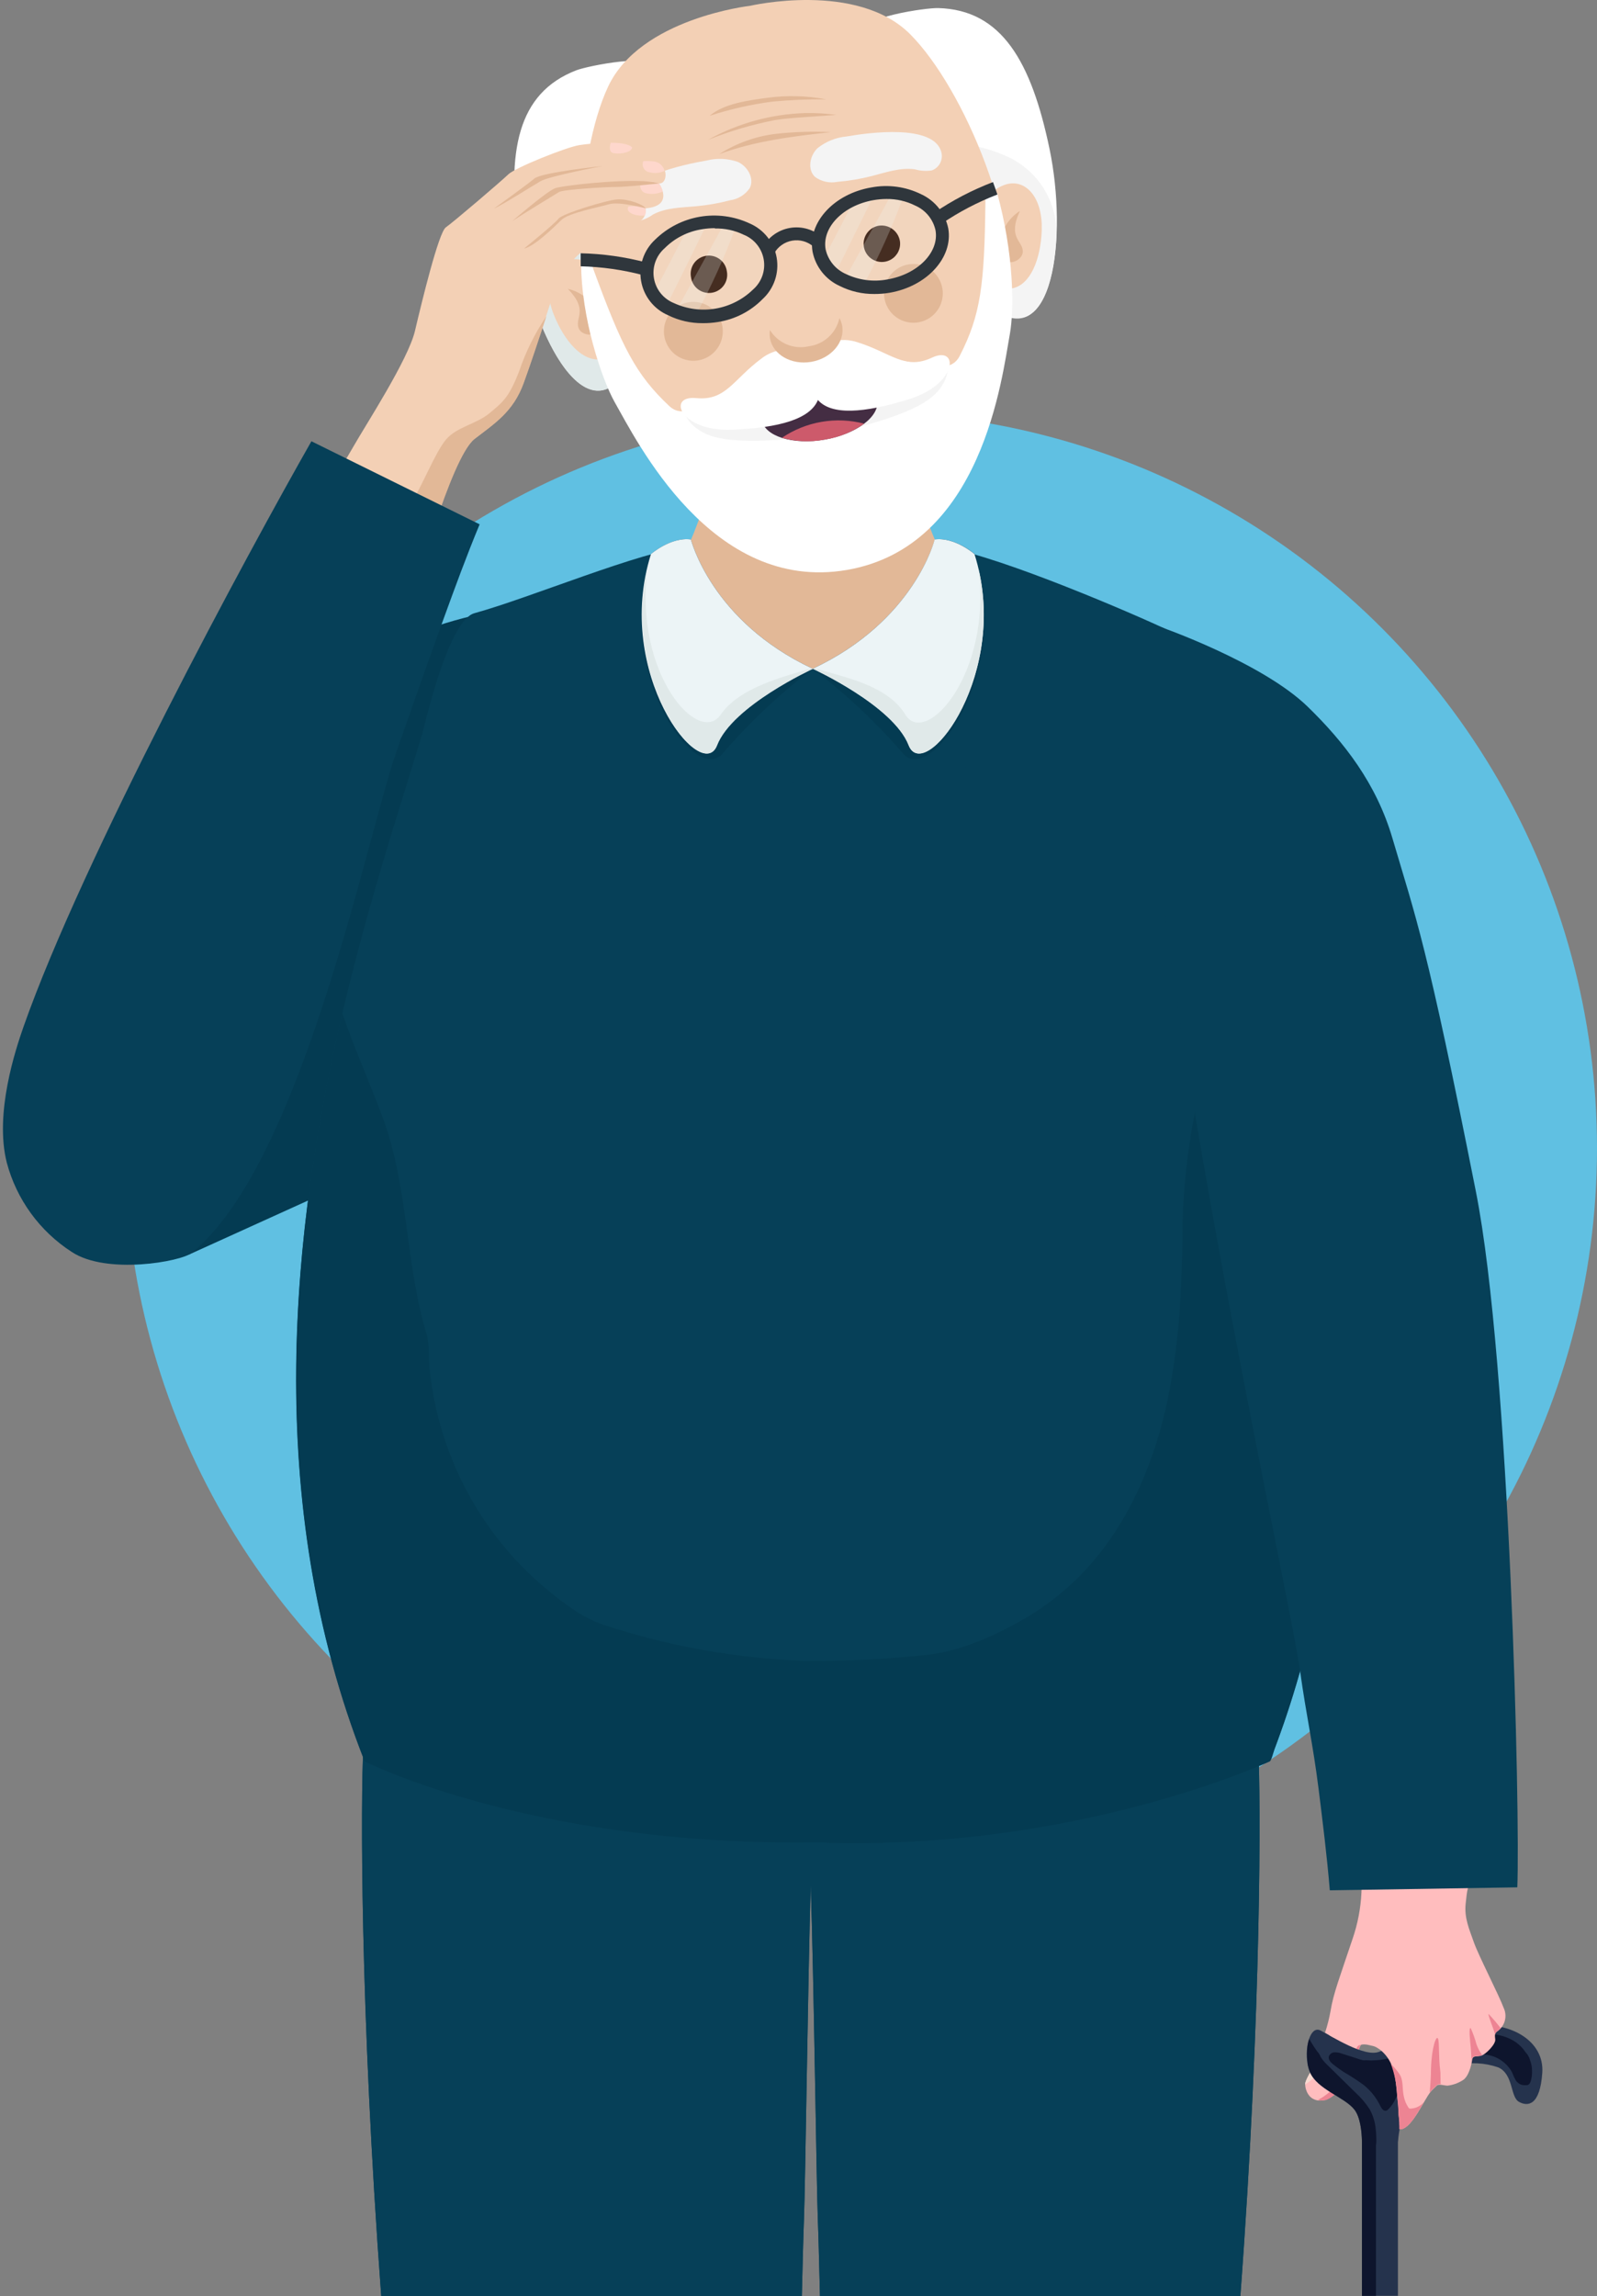 <svg width="217" height="312" viewBox="0 0 217 312" fill="none" xmlns="http://www.w3.org/2000/svg">
<rect x="0" y="0" width="217" height="312" fill="#808080" stroke="none"/>
<circle cx="117" cy="156" r="100" fill="#60C0E2"/>
<path d="M34.817 137.06L27.441 141.375L33.582 141.837L34.928 141.016C34.792 139.702 34.755 138.38 34.817 137.06Z" fill="url(#paint0_linear_111_4)"/>
<path d="M187.24 264.189H185.064C183.45 269.427 182.574 270.543 182.131 272.212C181.615 274.167 180.758 275.799 180.564 276.988C180.37 278.178 177.346 282.198 177.346 283.157C177.348 283.651 177.492 284.134 177.761 284.549C177.918 284.803 178.137 285.013 178.397 285.158C178.71 285.331 179.063 285.417 179.42 285.407C179.653 285.402 179.885 285.374 180.112 285.324C180.174 285.309 180.233 285.284 180.287 285.25L180.435 285.176L180.582 285.103C180.778 285 180.963 284.88 181.136 284.743C181.317 284.614 181.487 284.469 181.643 284.31L181.818 284.107C181.887 284.029 181.94 283.938 181.975 283.839L182.113 283.563C182.205 283.369 182.307 283.175 182.408 282.982L182.712 282.401L182.989 281.866L183.127 281.617C183.753 280.482 184.307 279.308 184.787 278.104C184.855 277.926 184.962 277.765 185.101 277.634C185.101 277.541 185.193 277.449 185.248 277.357C185.41 277.091 185.558 276.818 185.691 276.536C185.827 276.217 185.938 275.887 186.023 275.55C186.115 275.199 186.299 274.877 186.355 274.526C186.355 274.342 186.917 273.954 186.917 273.954C187.021 273.906 187.129 273.869 187.24 273.844V264.189Z" fill="#FFBDBE"/>
<path d="M177.346 283.157V283.231C180.665 281.009 180.831 278.325 180.592 276.841V276.988C180.37 278.169 177.346 282.198 177.346 283.157Z" fill="#F7DAD1"/>
<path d="M185.986 272.793C185.931 275.559 185.248 275.891 184.013 279.091C182.408 283.24 180.26 284.706 179.07 285.324C179.181 285.324 179.273 285.398 179.384 285.398H179.458C179.669 285.397 179.879 285.372 180.085 285.324H180.168C180.211 285.318 180.252 285.302 180.287 285.278L180.435 285.204L180.583 285.131C180.778 285.028 180.963 284.908 181.136 284.771C181.316 284.644 181.483 284.499 181.634 284.338L181.818 284.135C181.887 284.057 181.941 283.966 181.975 283.867L182.113 283.591C182.134 283.54 182.159 283.49 182.187 283.443C182.491 282.816 182.851 282.115 183.109 281.599C183.735 280.463 184.289 279.29 184.769 278.086C184.837 277.908 184.944 277.747 185.082 277.616C185.082 277.523 185.175 277.431 185.23 277.339C185.392 277.073 185.54 276.799 185.672 276.518C185.809 276.199 185.92 275.869 186.004 275.532C186.097 275.181 186.281 274.858 186.336 274.508C186.336 274.379 186.604 274.176 186.761 274.047L186.871 273.964C186.975 273.916 187.083 273.879 187.194 273.853V269.483C187.102 269.621 186.982 269.75 186.899 269.888C186.34 270.757 186.024 271.76 185.986 272.793Z" fill="#ED8493"/>
<path d="M134.459 41.651C134.459 41.651 115.823 14.587 116.598 4.619C116.773 2.314 125.819 1.051 127.479 1.097C136.128 1.328 140.139 8.391 142.61 20.23C145.082 32.07 143.182 48.539 134.459 41.651Z" fill="white"/>
<g style="mix-blend-mode:multiply">
<path d="M130.715 19.603C132.984 19.825 135.195 20.449 137.244 21.448C139.251 22.451 140.918 24.023 142.036 25.968C143.155 27.913 143.675 30.145 143.533 32.384C143.072 40.323 140.296 46.215 134.45 41.605C129.817 34.785 125.581 27.703 121.762 20.396C124.7 19.747 127.709 19.48 130.715 19.603Z" fill="#F4F4F4"/>
</g>
<path d="M85.311 50.088C85.311 50.088 93.822 18.359 89.765 9.221C88.843 7.109 79.843 8.962 78.331 9.543C70.253 12.651 68.833 20.608 70.466 32.596C72.098 44.583 79.401 59.521 85.311 50.088Z" fill="white"/>
<g style="mix-blend-mode:multiply">
<path d="M81.494 28.188C79.431 29.143 77.557 30.461 75.961 32.08C74.402 33.692 73.354 35.73 72.95 37.937C72.547 40.144 72.805 42.421 73.693 44.482C76.773 51.858 81.356 56.414 85.32 50.106C87.396 42.129 89.007 34.038 90.143 25.874C87.173 26.274 84.266 27.051 81.494 28.188Z" fill="#E0E9E9"/>
</g>
<path d="M133.131 83.45C123.495 72.808 121.356 50.42 121.356 50.42H99.567C99.567 50.42 97.427 72.808 87.791 83.45C82.757 88.982 92.642 105.801 110.457 105.884C128.281 105.801 138.156 89.01 133.131 83.45Z" fill="#E2B897"/>
<path d="M66.464 151.952V91.914C64.896 89 73.213 83.108 72.245 82.389C72.245 82.389 47.828 83.883 42.139 99.291C37.178 112.79 29.82 147.83 25.661 170.468L66.464 151.952Z" fill="#043B52"/>
<path d="M141.55 31.342C141.402 35.224 140.019 38.719 137.529 39.18C135.04 39.641 132.486 36.847 131.831 33.011C131.176 29.175 134.597 25.385 137.096 24.961C139.595 24.537 141.707 27.036 141.55 31.342Z" fill="#F3D0B5"/>
<path d="M138.581 28.668C137.761 29.189 137.08 29.902 136.598 30.746C136.116 31.589 135.847 32.538 135.814 33.509C135.814 36.754 138.959 35.685 138.977 34.182C138.996 32.679 136.866 32.393 138.581 28.668Z" fill="#E2B897"/>
<path d="M75.251 42.757C76.689 46.372 79.17 49.212 81.706 48.797C84.242 48.382 85.68 44.915 85.016 41.079C84.352 37.243 79.852 34.827 77.363 35.252C74.873 35.676 73.647 38.719 75.251 42.757Z" fill="#F3D0B5"/>
<path d="M77.16 39.244C78.107 39.462 78.987 39.908 79.722 40.542C80.458 41.177 81.028 41.982 81.383 42.886C82.48 45.939 79.142 45.985 78.617 44.574C78.091 43.163 80 42.176 77.16 39.244Z" fill="#E2B897"/>
<path d="M171.195 164.317C171.103 133.759 164.39 88.226 158.166 85.358C151.518 82.288 133.73 74.809 127.534 74.293C127.619 74.882 127.662 75.477 127.663 76.073C127.663 84.261 119.964 90.9 110.457 90.9C100.95 90.9 93.25 84.261 93.25 76.073C93.254 75.477 93.301 74.882 93.389 74.293C87.192 74.846 72.061 81.227 64.453 83.32C57.842 85.165 49.82 133.796 49.7 164.354L171.195 164.317Z" fill="#064058"/>
<path d="M123.707 4.684C116.487 -2.61 101.9 0.793 101.9 0.793C101.9 0.793 87.008 2.471 82.637 11.756C78.266 21.042 76.939 41.964 83.052 53.168C87.312 60.978 96.45 71.748 113.601 68.797C130.752 65.847 135.731 52.633 137.17 43.845C139.18 31.24 130.937 11.969 123.707 4.684Z" fill="#F3D0B5"/>
<path d="M122.287 32.799C122.349 33.281 122.268 33.771 122.053 34.207C121.839 34.644 121.501 35.007 121.082 35.253C120.662 35.499 120.18 35.617 119.694 35.591C119.209 35.565 118.742 35.397 118.351 35.107C117.96 34.818 117.663 34.42 117.496 33.963C117.33 33.507 117.301 33.011 117.414 32.538C117.527 32.065 117.776 31.636 118.131 31.303C118.486 30.971 118.931 30.75 119.41 30.669C119.739 30.619 120.074 30.635 120.397 30.715C120.72 30.795 121.024 30.938 121.291 31.136C121.558 31.334 121.784 31.583 121.955 31.868C122.126 32.153 122.239 32.47 122.287 32.799Z" fill="#2F1205"/>
<path d="M98.764 36.847C98.83 37.17 98.829 37.504 98.764 37.828C98.698 38.152 98.568 38.459 98.381 38.732C98.194 39.004 97.955 39.237 97.677 39.415C97.398 39.593 97.087 39.714 96.762 39.77C96.436 39.827 96.103 39.817 95.781 39.742C95.459 39.667 95.156 39.528 94.888 39.334C94.621 39.139 94.396 38.893 94.225 38.61C94.055 38.327 93.943 38.013 93.896 37.686C93.831 37.362 93.831 37.028 93.897 36.704C93.963 36.38 94.093 36.073 94.279 35.801C94.466 35.528 94.706 35.296 94.984 35.117C95.262 34.939 95.573 34.818 95.898 34.762C96.224 34.706 96.558 34.715 96.879 34.79C97.201 34.865 97.505 35.004 97.772 35.199C98.039 35.393 98.265 35.639 98.435 35.922C98.606 36.205 98.718 36.52 98.764 36.847Z" fill="#2F1205"/>
<path d="M115.04 18.543C113.586 18.673 112.202 19.231 111.066 20.148C110.024 21.162 109.683 23.034 110.734 24.029C111.171 24.351 111.672 24.577 112.202 24.693C112.733 24.809 113.282 24.812 113.813 24.703C115.369 24.574 116.912 24.315 118.424 23.928C120.37 23.43 122.334 22.729 124.316 23.006C125.064 23.224 125.851 23.274 126.621 23.154C127.091 22.98 127.482 22.643 127.723 22.204C127.963 21.765 128.037 21.254 127.931 20.765C127.027 16.717 117.751 18.064 115.04 18.543Z" fill="#F4F4F4"/>
<path d="M95.989 21.816C97.402 21.453 98.891 21.518 100.268 22.001C101.587 22.609 102.536 24.251 101.882 25.551C101.576 25.999 101.181 26.378 100.72 26.664C100.26 26.95 99.744 27.136 99.207 27.211C97.696 27.61 96.154 27.881 94.597 28.022C92.605 28.207 90.512 28.207 88.742 29.138C88.11 29.595 87.386 29.91 86.621 30.06C86.115 30.052 85.63 29.861 85.255 29.521C84.88 29.182 84.641 28.718 84.583 28.216C84.067 24.112 93.242 22.287 95.989 21.816Z" fill="#F4F4F4"/>
<path d="M133.897 26.805C133.897 26.999 133.897 27.165 133.897 27.358C133.777 38.746 133.251 42.803 130.402 48.364C128.89 51.314 124.787 48.917 119.946 48.733C113.454 48.676 107.005 49.785 100.904 52.006C96.395 53.804 93.334 57.437 90.927 55.16C86.381 50.872 84.528 47.22 80.609 36.533C80.544 36.349 80.498 36.192 80.434 36.008L78.968 35.786C78.968 43.117 81.734 51.462 83.523 54.643C86.455 59.761 96.644 80.619 115.086 77.437C133.528 74.256 136.156 51.204 137.216 45.404C137.853 41.844 137.733 34.394 135.492 26.215L133.897 26.805Z" fill="white"/>
<g style="mix-blend-mode:multiply">
<path d="M119.752 48.769C116.585 48.732 113.422 48.982 110.3 49.516C107.182 50.062 104.118 50.883 101.144 51.969C97.705 53.343 95.114 55.777 93.002 55.842C93.103 56.856 94.367 58.525 96.773 59.272C101.458 60.72 110.402 59.134 111.997 59.383C113.426 58.617 122.389 57.114 126.317 54.182C128.327 52.679 128.964 50.687 128.724 49.682C126.714 50.328 123.45 48.908 119.752 48.769Z" fill="#F4F4F4"/>
</g>
<path d="M110.65 51.637C106.316 52.384 103.107 54.8 103.495 57.041C103.882 59.281 107.709 60.48 112.043 59.733C116.376 58.986 119.585 56.57 119.198 54.33C118.811 52.089 114.984 50.89 110.65 51.637Z" fill="#442D43"/>
<path d="M106.252 59.484C108.136 60.02 110.12 60.105 112.043 59.733C113.982 59.438 115.825 58.696 117.428 57.566C115.536 57.071 113.56 56.986 111.633 57.317C109.705 57.647 107.871 58.386 106.252 59.484Z" fill="#CD5A6B"/>
<path d="M110.429 90.863C105.964 94.263 101.866 98.12 98.202 102.371C94.514 106.806 83.329 91.472 88.456 75.28C88.456 75.28 91.139 72.937 93.878 73.297C93.905 73.297 96.598 84.381 110.429 90.863Z" fill="#043B52"/>
<path d="M110.429 90.863C114.908 94.26 119.018 98.117 122.693 102.371C126.382 106.806 137.567 91.472 132.44 75.28C132.44 75.28 129.756 72.937 127.018 73.297C127.027 73.297 124.261 84.381 110.429 90.863Z" fill="#043B52"/>
<path d="M110.429 90.863C110.429 90.863 99.493 95.87 97.409 101.264C95.325 106.659 83.329 91.472 88.456 75.28C88.456 75.28 91.139 72.937 93.877 73.297C93.905 73.297 96.598 84.381 110.429 90.863Z" fill="#ECF4F6"/>
<g style="mix-blend-mode:multiply">
<path d="M97.916 97.115C94.947 101.393 86.16 91.582 87.958 77.354C84.398 92.744 95.436 106.447 97.437 101.283C99.521 95.888 110.457 90.882 110.457 90.882L110.254 90.78C106.381 92.007 100.498 93.371 97.916 97.115Z" fill="#E0E9E9"/>
</g>
<path d="M110.429 90.863C110.429 90.863 121.365 95.87 123.459 101.264C125.552 106.659 137.539 91.472 132.412 75.28C132.412 75.28 129.729 72.937 126.99 73.297C127.027 73.297 124.261 84.381 110.429 90.863Z" fill="#ECF4F6"/>
<g style="mix-blend-mode:multiply">
<path d="M123.025 97.115C125.791 101.55 134.782 91.582 132.975 77.354C136.534 92.744 125.506 106.447 123.505 101.283C121.421 95.888 110.475 90.882 110.475 90.882L110.688 90.78C114.551 92.007 120.572 93.03 123.025 97.115Z" fill="#E0E9E9"/>
</g>
<path d="M126.63 48.594C122.942 50.328 121.098 47.94 116.561 46.519C115.426 46.124 114.197 46.089 113.042 46.419C111.886 46.749 110.861 47.428 110.107 48.364C109.084 47.725 107.888 47.422 106.685 47.494C105.482 47.567 104.332 48.013 103.394 48.769C99.576 51.619 98.626 54.486 94.588 54.09C90.549 53.693 92.421 58.7 99.558 58.387C105.883 58.119 110.07 56.948 111.139 54.348C112.983 56.441 117.354 56.146 123.412 54.274C130.217 52.2 130.31 46.861 126.63 48.594Z" fill="white"/>
<path d="M109.867 47.054C108.871 47.278 107.829 47.186 106.889 46.789C105.948 46.392 105.155 45.711 104.62 44.841C104.565 45.205 104.565 45.575 104.62 45.938C105.007 48.188 107.515 49.627 110.226 49.166C112.937 48.705 114.837 46.501 114.431 44.242C114.361 43.884 114.237 43.539 114.062 43.218C113.848 44.214 113.329 45.118 112.577 45.806C111.825 46.493 110.878 46.93 109.867 47.054Z" fill="#E2B897"/>
<path d="M128.051 39.189C128.183 39.967 128.082 40.767 127.76 41.488C127.438 42.209 126.91 42.818 126.242 43.239C125.573 43.659 124.796 43.873 124.006 43.851C123.217 43.83 122.452 43.575 121.808 43.118C121.163 42.662 120.669 42.025 120.386 41.288C120.104 40.551 120.046 39.746 120.221 38.976C120.396 38.206 120.795 37.505 121.368 36.962C121.941 36.419 122.662 36.058 123.44 35.925C123.957 35.836 124.487 35.85 124.998 35.966C125.51 36.082 125.994 36.298 126.422 36.601C126.85 36.904 127.214 37.289 127.494 37.733C127.773 38.177 127.962 38.672 128.051 39.189Z" fill="#E2B897"/>
<path d="M98.156 44.334C98.291 45.115 98.191 45.918 97.87 46.641C97.548 47.365 97.018 47.977 96.349 48.4C95.679 48.823 94.898 49.037 94.106 49.016C93.315 48.995 92.547 48.74 91.9 48.282C91.254 47.824 90.758 47.185 90.475 46.445C90.192 45.705 90.135 44.898 90.311 44.126C90.487 43.353 90.889 42.651 91.465 42.107C92.04 41.563 92.765 41.202 93.546 41.07C94.59 40.893 95.661 41.138 96.525 41.75C97.389 42.361 97.976 43.291 98.156 44.334Z" fill="#E2B897"/>
<g style="mix-blend-mode:screen" opacity="0.12">
<path d="M127.81 31.157C128.382 34.468 125.164 37.778 120.627 38.534C116.091 39.29 111.96 37.262 111.406 33.924C110.853 30.586 114.044 27.303 118.58 26.547C123.117 25.791 127.239 27.856 127.81 31.157Z" fill="#EFF5F5"/>
</g>
<g style="mix-blend-mode:screen" opacity="0.12">
<path d="M104.426 35.187C104.989 38.488 101.78 41.807 97.243 42.564C92.707 43.32 88.576 41.3 88.022 37.953C87.469 34.606 90.669 31.332 95.206 30.576C99.742 29.82 103.855 31.886 104.426 35.187Z" fill="#EFF5F5"/>
</g>
<g style="mix-blend-mode:screen" opacity="0.23">
<path d="M88.898 39.945C89.403 40.508 89.99 40.99 90.641 41.374C91.886 38.93 95.003 32.596 96.174 30.189L94.671 30.355H94.302H94.118H94.053L93.638 30.558C92.365 33.103 90.162 37.363 88.862 39.733L88.898 39.945Z" fill="#EFF5F5"/>
</g>
<g style="mix-blend-mode:screen" opacity="0.23">
<path d="M92.116 42.195L92.633 42.453C92.743 42.508 92.836 42.536 92.946 42.582C93.472 42.576 93.996 42.53 94.514 42.444L94.772 42.379C96.734 38.734 98.441 34.956 99.88 31.074C99.435 30.75 98.96 30.469 98.46 30.235C98.101 30.973 93.278 39.65 91.941 42.103L92.116 42.195Z" fill="#EFF5F5"/>
</g>
<g style="mix-blend-mode:screen" opacity="0.23">
<path d="M111.6 36.017C112.103 36.581 112.691 37.064 113.343 37.446C114.579 35.002 117.695 28.668 118.876 26.261C118.369 26.307 117.871 26.39 117.363 26.427H116.995H116.819H116.755L116.331 26.63C115.049 29.175 112.845 33.435 111.554 35.805L111.6 36.017Z" fill="#EFF5F5"/>
</g>
<g style="mix-blend-mode:screen" opacity="0.23">
<path d="M114.809 38.285L115.335 38.543C115.436 38.599 115.538 38.626 115.639 38.672C116.164 38.667 116.689 38.62 117.207 38.534L117.474 38.47C119.436 34.824 121.143 31.047 122.582 27.165C122.135 26.838 121.656 26.557 121.153 26.326C120.794 27.063 115.971 35.74 114.634 38.193L114.809 38.285Z" fill="#EFF5F5"/>
</g>
<path d="M118.811 39.945C117.176 39.962 115.561 39.589 114.099 38.857C113.159 38.429 112.334 37.783 111.693 36.974C111.052 36.164 110.612 35.213 110.411 34.2C109.729 30.254 113.306 26.335 118.396 25.468C120.693 25.034 123.068 25.358 125.164 26.39C126.102 26.821 126.925 27.468 127.566 28.277C128.207 29.086 128.648 30.035 128.853 31.047C129.526 34.993 125.948 38.912 120.867 39.779C120.188 39.893 119.5 39.948 118.811 39.945ZM120.462 27.036C119.871 27.038 119.282 27.091 118.701 27.192C114.597 27.902 111.674 30.881 112.181 33.859C112.343 34.6 112.677 35.293 113.158 35.88C113.639 36.466 114.252 36.93 114.948 37.234C116.706 38.074 118.686 38.33 120.6 37.962C124.703 37.262 127.636 34.274 127.119 31.296C126.959 30.555 126.624 29.864 126.143 29.278C125.662 28.693 125.048 28.231 124.353 27.93C123.146 27.326 121.811 27.02 120.462 27.036Z" fill="#2F363C"/>
<path d="M95.491 43.91C93.858 43.926 92.243 43.556 90.779 42.831C89.829 42.422 88.997 41.782 88.356 40.97C87.716 40.158 87.289 39.199 87.113 38.179C86.937 37.16 87.018 36.113 87.35 35.133C87.681 34.154 88.251 33.272 89.009 32.568C90.67 30.935 92.79 29.848 95.085 29.452C97.381 29.057 99.742 29.372 101.854 30.355C102.807 30.763 103.643 31.403 104.286 32.217C104.929 33.031 105.358 33.992 105.534 35.014C105.71 36.036 105.628 37.086 105.294 38.068C104.96 39.05 104.386 39.933 103.624 40.636C101.986 42.302 99.856 43.395 97.547 43.753C96.868 43.864 96.18 43.917 95.491 43.91ZM97.142 31.001C96.555 31 95.969 31.049 95.39 31.148C93.463 31.443 91.683 32.348 90.309 33.73C89.737 34.23 89.303 34.869 89.049 35.585C88.795 36.301 88.729 37.07 88.858 37.819C88.987 38.568 89.306 39.271 89.784 39.861C90.263 40.452 90.885 40.909 91.591 41.19C93.356 42 95.324 42.257 97.238 41.928C99.152 41.599 100.922 40.699 102.315 39.346C102.889 38.847 103.325 38.208 103.581 37.492C103.836 36.775 103.903 36.005 103.774 35.255C103.645 34.505 103.325 33.801 102.845 33.211C102.365 32.621 101.741 32.164 101.033 31.886C99.821 31.3 98.487 31.012 97.142 31.047V31.001Z" fill="#2F363C"/>
<path d="M105.192 34.458L103.513 33.831C103.878 33.087 104.415 32.44 105.078 31.942C105.741 31.445 106.513 31.113 107.33 30.971C108.147 30.83 108.986 30.884 109.778 31.13C110.57 31.375 111.292 31.805 111.886 32.384L110.512 33.49L111.194 32.919L110.521 33.499C110.13 33.161 109.668 32.913 109.17 32.774C108.671 32.636 108.148 32.61 107.638 32.698C107.128 32.786 106.644 32.986 106.221 33.285C105.798 33.583 105.446 33.971 105.192 34.422V34.458Z" fill="#2F363C"/>
<path d="M127.949 30.392L126.926 28.917C129.421 27.217 132.108 25.815 134.929 24.739L135.529 26.427C132.858 27.454 130.315 28.784 127.949 30.392Z" fill="#2F363C"/>
<path d="M87.377 37.382C84.608 36.655 81.764 36.252 78.903 36.183V34.413C81.924 34.478 84.926 34.903 87.847 35.676L87.377 37.382Z" fill="#2F363C"/>
<path d="M112.273 13.499C109.835 13.476 107.398 13.578 104.97 13.803C102.071 14.184 99.213 14.829 96.431 15.731C98.377 14.071 101.632 13.647 104.214 13.296C106.894 12.929 109.615 12.998 112.273 13.499Z" fill="#E2B897"/>
<path d="M113.629 15.611L109.24 15.924C107.93 16.017 106.621 16.109 105.321 16.312C102.203 16.918 99.149 17.82 96.201 19.004C100.257 16.748 104.795 15.499 109.433 15.362C110.836 15.333 112.239 15.416 113.629 15.611Z" fill="#E2B897"/>
<path d="M105.514 18.174C107.964 17.909 110.43 17.835 112.891 17.953C107.737 18.524 102.582 19.152 97.732 20.94C100.082 19.439 102.744 18.493 105.514 18.174Z" fill="#E2B897"/>
<path d="M108.954 311.963C109.074 307.057 109.166 303.424 109.24 301.645C109.424 296.988 109.784 268.864 110.162 256.001C110.586 268.864 110.946 296.988 111.13 301.645C111.204 303.424 111.296 307.057 111.416 311.963H168.54C171.454 272.811 171.306 243.977 170.974 237.587C170.153 222.427 160.37 222.639 158.12 207.618H62.222C59.972 222.639 50.189 222.427 49.368 237.587C49.018 243.977 48.889 272.811 51.802 311.963H108.954Z" fill="#064058"/>
<path d="M63.928 311.963C63.541 304.706 62.867 297.209 63.817 289.999C65.348 278.279 58.709 257.615 68.972 251.501C72.088 249.657 80.885 252.81 88.788 255.319C92.061 256.38 94.921 258.439 96.967 261.207C99.012 263.975 100.141 267.313 100.194 270.754C100.378 279.367 100.858 287.979 101.199 296.573C101.408 301.718 101.586 306.861 101.734 312H108.954C109.074 307.094 109.166 303.461 109.24 301.682C109.424 297.025 109.784 268.901 110.162 256.038C110.586 268.901 110.946 297.025 111.13 301.682C111.204 303.461 111.296 307.094 111.416 312H119.143C119.401 307.629 119.825 303.249 120.471 298.869C121.679 290.616 120.526 276.822 121.227 268.495C121.292 267.675 121.356 266.854 121.402 266.033C121.569 263.214 122.683 260.535 124.565 258.429C126.446 256.323 128.984 254.915 131.767 254.433C142.223 252.589 154.303 249.823 158.148 254.313C166.096 263.534 160.997 285.665 160.518 297.578C160.316 302.415 159.792 307.233 158.95 312H168.54C171.454 272.848 171.306 244.014 170.974 237.624C170.153 222.464 160.37 222.676 158.12 207.655H62.222C59.972 222.676 50.189 222.464 49.368 237.624C49.018 244.014 48.889 272.848 51.802 312L63.928 311.963Z" fill="#064058"/>
<path d="M164.833 99.881L111.093 106.852L57.316 99.881C49.755 125.257 27.929 184.391 49.562 239.284C49.562 239.284 72.319 250.856 111.056 250.294C146.096 251.603 172.551 239.284 172.551 239.284C194.183 184.428 172.357 125.294 164.833 99.881Z" fill="#064058"/>
<path d="M181.864 170.246C181.858 169.839 181.824 169.432 181.763 169.029C181.403 166.715 180.601 164.465 180.112 162.178C179.623 159.891 179.19 157.438 178.812 155.059C177.318 145.682 176.304 135.898 171.712 127.396C171.169 128.292 170.568 129.151 169.914 129.969C169.333 130.891 168.789 131.813 168.272 132.735C167.26 134.645 166.375 136.619 165.626 138.646C164.154 142.724 163.058 146.928 162.352 151.205C161.381 156.132 160.822 161.132 160.683 166.152C160.683 168.817 160.61 171.482 160.499 174.147C160.335 179.468 159.733 184.766 158.701 189.988C156.774 199.265 152.8 208.366 145.939 214.885C143.659 217.049 141.108 218.909 138.35 220.418C134.514 222.548 129.876 224.549 125.441 224.899C119.995 225.469 114.521 225.721 109.046 225.655C103.836 225.447 98.65 224.831 93.536 223.811C90.973 223.301 88.437 222.686 85.929 221.967C84.7 221.616 83.455 221.238 82.195 220.833C79.216 219.864 76.662 217.909 74.265 215.918C69.276 211.764 65.255 206.571 62.48 200.703C60.583 196.695 59.287 192.429 58.635 188.043C58.469 186.955 58.349 185.857 58.266 184.751C58.312 183.683 58.241 182.613 58.054 181.56C55.048 171.888 55.546 161.403 52.005 151.841C50.235 147.056 48.123 142.417 46.519 137.669C39.751 166.457 35.536 203.774 49.543 239.321C49.543 239.321 72.3 250.893 111.038 250.33C146.077 251.64 172.532 239.321 172.532 239.321C172.772 239.21 173.076 237.919 173.178 237.642C173.408 237.034 173.63 236.425 173.851 235.798C174.294 234.581 174.709 233.355 175.114 232.11C175.889 229.731 176.593 227.327 177.226 224.899C178.486 220.095 179.481 215.225 180.204 210.311C181.643 200.329 182.14 190.234 181.689 180.159C181.508 177.941 181.483 175.713 181.615 173.492C181.765 172.416 181.848 171.332 181.864 170.246Z" fill="#043B52"/>
<path d="M184.031 286.624C184.842 287.657 185.036 289.602 185.064 290.986V292.452C185.066 292.492 185.066 292.532 185.064 292.572V311.936H189.951V291.087C190.098 289.123 190.698 285.637 193.003 283.24C194.376 281.915 196.088 280.994 197.951 280.579C199.814 280.164 201.755 280.271 203.561 280.889C205.682 281.811 205.184 284.909 206.401 285.582C207.618 286.255 209.25 286.08 209.564 281.654C209.877 277.228 205.138 274.757 200.721 275.245C196.177 275.964 191.719 277.145 187.415 278.768C185.432 279.579 181.006 276.693 179.43 275.882C177.853 275.07 176.986 279.127 177.982 281.525C178.978 283.922 182.675 284.909 184.031 286.624Z" fill="#25334D"/>
<path d="M177.687 280.428C177.745 280.788 177.844 281.141 177.982 281.479C178.978 283.867 182.675 284.909 184.031 286.624C184.842 287.657 185.036 289.603 185.064 290.986V292.452C185.064 292.507 185.064 292.572 185.064 292.572V311.936H186.963V291.594C186.969 291.449 186.985 291.304 187.009 291.161C187.009 291.161 187.009 291.078 187.009 291.041C187.023 290.857 187.023 290.672 187.009 290.488C187.006 290.034 186.975 289.582 186.917 289.132C186.819 288.242 186.546 287.381 186.115 286.597C185.597 285.791 184.977 285.057 184.271 284.411L180.518 280.723L180.278 280.492C179.962 280.185 179.683 279.842 179.448 279.469C179.383 279.291 179.293 279.123 179.181 278.971C179.057 278.831 178.943 278.683 178.84 278.528C178.655 278.261 178.48 278.003 178.314 277.726L178.083 277.348C178.083 277.302 177.881 277.071 177.89 277.025C177.785 277.347 177.708 277.677 177.659 278.012C177.659 278.012 177.659 278.058 177.659 278.076C177.614 278.406 177.592 278.739 177.595 279.072C177.595 279.137 177.595 279.201 177.595 279.266C177.603 279.575 177.631 279.883 177.678 280.188C177.659 280.243 177.668 280.335 177.687 280.428Z" fill="#0E152D"/>
<path d="M206.263 282.982C206.477 283.186 206.759 283.304 207.056 283.314C207.185 283.314 207.314 283.314 207.443 283.314C207.516 283.313 207.589 283.295 207.654 283.261C207.72 283.228 207.777 283.179 207.821 283.12C207.911 282.999 207.977 282.861 208.015 282.714C208.118 282.33 208.171 281.933 208.171 281.534C208.187 280.961 208.09 280.391 207.885 279.856C207.797 279.584 207.67 279.326 207.507 279.091C207.473 279.048 207.436 279.008 207.397 278.971C207.27 278.819 207.153 278.658 207.046 278.491C206.619 277.959 206.093 277.514 205.497 277.182L205.156 277.007C204.572 276.732 203.951 276.546 203.312 276.453C202.702 276.361 202.083 276.34 201.468 276.389C201.163 276.389 200.85 276.444 200.546 276.49C200.426 276.504 200.305 276.504 200.186 276.49C200.131 276.481 200.075 276.481 200.02 276.49C199.661 276.515 199.304 276.558 198.95 276.619C197.687 276.819 196.437 277.093 195.207 277.44C193.962 277.781 192.735 278.169 191.518 278.556C191.242 278.639 190.965 278.713 190.688 278.814C190.631 278.838 190.576 278.866 190.522 278.897C190.446 278.945 190.375 279 190.31 279.063C190.049 279.216 189.771 279.337 189.48 279.423C188.882 279.632 188.264 279.78 187.636 279.865C187.383 279.901 187.127 279.922 186.871 279.93C186.503 279.962 186.133 279.962 185.764 279.93C185.675 279.921 185.586 279.921 185.497 279.93C185.405 279.939 185.312 279.939 185.22 279.93C184.891 279.855 184.567 279.757 184.252 279.635L182.297 279.017C181.98 278.893 181.641 278.837 181.301 278.851C181.132 278.863 180.971 278.926 180.837 279.031C180.704 279.137 180.606 279.279 180.555 279.441C180.472 279.865 180.831 280.234 181.163 280.501C181.495 280.769 182.085 281.193 182.555 281.507C183.508 282.057 184.432 282.658 185.322 283.305C186.268 284.075 187.033 285.045 187.562 286.145C187.719 286.458 187.959 286.845 188.309 286.79C188.437 286.761 188.553 286.693 188.641 286.596C189.054 286.186 189.386 285.701 189.619 285.167C189.877 284.632 190.186 284.122 190.541 283.646C190.679 283.443 190.836 283.249 190.993 283.056C191.149 282.862 191.352 282.65 191.546 282.466C191.647 282.35 191.765 282.251 191.896 282.17C192 282.124 192.098 282.069 192.191 282.004C193.187 281.301 194.264 280.722 195.4 280.28C196.195 279.972 197.008 279.713 197.835 279.506C199.207 279.099 200.65 278.992 202.067 279.192C202.774 279.302 203.446 279.571 204.032 279.981C204.619 280.39 205.104 280.927 205.451 281.553C205.604 281.955 205.786 282.347 205.995 282.724C206.077 282.817 206.166 282.904 206.263 282.982Z" fill="#0E152D"/>
<path d="M39.64 74.394C39.64 74.394 46.565 63.256 48.086 60.563C49.608 57.87 55.463 48.88 56.385 44.961C57.307 41.042 59.603 31.563 60.581 30.89C61.558 30.217 68.188 24.555 69.082 23.679C69.977 22.803 76.93 19.991 78.737 19.714C80.544 19.438 86.049 18.893 86.114 20.498C86.178 22.102 85.275 22.241 81.835 22.563C81.835 22.563 87.128 21.641 88.972 21.955C90.816 22.268 90.816 25.007 89.544 24.924C89.544 24.924 91.72 27.985 87.7 28.308C87.7 28.308 88.124 30.281 85.579 30.42C83.034 30.558 81.734 32.854 79.853 33.748C77.971 34.643 75.888 37.649 75.436 39.133C74.984 40.618 72.54 48.179 71.129 52.043C69.719 55.906 67.211 57.511 64.463 59.632C61.715 61.752 57.648 75.556 56.477 79.853C55.306 84.15 38.819 86.834 39.64 74.394Z" fill="#F3D0B5"/>
<path d="M70.548 50.42C69.156 54.044 68.308 54.643 66.519 56.137C64.73 57.631 62.102 57.981 60.617 59.705C59.133 61.43 57.261 66.317 55.712 68.613C56.293 69.028 56.846 69.47 57.372 69.913C57.897 70.356 58.515 70.9 59.05 71.453C60.737 66.354 62.849 60.904 64.499 59.632C67.266 57.511 69.755 55.943 71.166 52.043C72.033 49.664 73.296 45.883 74.237 42.978C72.682 45.284 71.442 47.787 70.548 50.42Z" fill="#E2B897"/>
<path d="M82.988 19.391C82.831 19.908 82.693 20.738 83.476 20.83C84.592 20.968 85.828 20.627 85.901 20.037C85.45 19.548 84.306 19.41 82.988 19.391Z" fill="#FED7CC"/>
<path d="M88.981 21.955C88.471 21.882 87.955 21.86 87.441 21.89C87.401 21.945 87.373 22.008 87.358 22.075C87.32 22.224 87.315 22.379 87.342 22.531C87.369 22.682 87.428 22.826 87.516 22.953C87.603 23.079 87.716 23.186 87.848 23.265C87.98 23.344 88.127 23.394 88.28 23.412C88.955 23.587 89.67 23.518 90.299 23.218C90.223 22.904 90.058 22.618 89.825 22.394C89.591 22.17 89.298 22.018 88.981 21.955Z" fill="#FED7CC"/>
<path d="M87.146 24.693C87.106 24.748 87.078 24.811 87.063 24.878C87.006 25.02 86.981 25.174 86.991 25.327C87.001 25.48 87.045 25.629 87.121 25.762C87.196 25.896 87.3 26.011 87.426 26.099C87.552 26.187 87.695 26.245 87.847 26.27C88.586 26.429 89.357 26.342 90.041 26.021C90.041 26.021 90.041 26.021 90.041 25.975C89.93 25.603 89.765 25.249 89.553 24.924C88.78 24.66 87.955 24.581 87.146 24.693Z" fill="#FED7CC"/>
<path d="M85.311 28.271C85.155 28.788 86.058 29.341 87.377 29.295C87.46 29.289 87.543 29.289 87.626 29.295C87.753 28.973 87.791 28.622 87.737 28.28C86.977 28.025 86.169 27.953 85.376 28.068C85.341 28.131 85.319 28.2 85.311 28.271Z" fill="#FED7CC"/>
<path d="M67.091 28.354C67.091 28.354 71.646 25.081 72.623 24.251C73.6 23.421 81.844 22.563 81.844 22.563C81.844 22.563 74.652 23.919 73.444 24.62C72.236 25.32 68.4 27.773 67.091 28.354Z" fill="#E2B897"/>
<path d="M69.617 30.032C69.617 30.032 74.301 25.975 75.445 25.569C76.588 25.164 86.879 24.02 89.553 24.924C89.553 24.924 84.942 25.422 83.716 25.403C82.49 25.385 76.524 25.745 75.97 26.086C75.417 26.427 70.825 29.221 69.617 30.032Z" fill="#E2B897"/>
<path d="M71.212 33.767C71.212 33.767 75.417 30.364 75.906 29.701C76.394 29.037 82.416 27.192 83.873 27.091C85.33 26.99 87.487 27.81 87.736 28.308C87.736 28.308 84.168 27.331 82.739 27.755C81.309 28.179 77.28 28.917 76.284 29.885C75.288 30.853 72.623 33.49 71.212 33.767Z" fill="#E2B897"/>
<path d="M9.745 170.099C14.476 173.234 24.573 171.427 26.048 170.237C41.014 158.139 49.792 113.814 53.859 102.15C55.961 96.138 58.072 90.162 60.249 84.15C61.825 79.816 63.411 75.473 65.173 71.241L42.314 59.955C33.563 75.335 11.258 116.58 3.189 139.522C2.12 142.584 -0.776 151.26 0.921 157.964C2.25 162.966 5.396 167.293 9.745 170.099Z" fill="#064058"/>
<path d="M204.317 272.811C203.69 271.105 200.887 265.674 200.269 263.903C199.651 262.133 198.95 260.621 199.153 258.657C199.356 256.693 199.43 256.379 199.817 255.89C200.114 255.304 200.284 254.662 200.316 254.006C200.348 253.35 200.241 252.694 200.002 252.082C199.439 250.616 197.549 229.777 196.94 222.022L179.236 224.788C180.361 231.399 183.745 248.283 184.391 250.782C185.399 254.977 185.188 259.373 183.782 263.452C182.067 268.597 181.182 270.828 180.794 273.235C180.615 274.235 180.366 275.221 180.047 276.186C181.395 277.001 182.812 277.698 184.28 278.27C184.295 278.24 184.314 278.212 184.335 278.187C184.38 278.122 184.432 278.063 184.492 278.011C184.557 277.956 184.63 277.919 184.695 277.873H184.769C184.994 277.796 185.232 277.765 185.469 277.781C185.609 277.786 185.748 277.804 185.884 277.836L186.373 277.947C186.708 278.003 187.024 278.139 187.295 278.343C187.417 278.412 187.531 278.492 187.636 278.583C189.527 280.197 189.61 282.373 189.849 284.687C189.951 285.61 190.043 286.532 190.052 287.38C190.139 288.012 190.179 288.65 190.172 289.289C190.264 289.299 190.357 289.299 190.449 289.289C191.952 288.975 193.501 285.305 194.395 284.208C194.644 283.904 194.967 283.655 195.225 283.378C195.483 283.101 196.249 283.378 196.682 283.378C197.399 283.298 198.089 283.058 198.701 282.677C199.541 282.244 199.946 280.584 200.029 279.911C200.112 279.238 200.592 279.478 201.228 279.321C201.864 279.164 203.247 277.753 203.174 277.108C203.1 276.462 203.072 276.259 203.552 275.928C204.018 275.575 204.348 275.073 204.488 274.505C204.627 273.937 204.567 273.339 204.317 272.811Z" fill="#FFBDBE"/>
<path d="M190.771 284.936C190.485 283.848 190.771 282.65 190.098 281.718C189.766 281.255 189.396 280.82 188.992 280.418C189.502 281.786 189.785 283.228 189.831 284.687C189.932 285.609 190.024 286.532 190.034 287.38C190.12 288.012 190.16 288.65 190.153 289.289C190.245 289.299 190.338 289.299 190.43 289.289C191.103 289.15 191.776 288.367 192.403 287.389C191.568 286.808 190.985 285.931 190.771 284.936Z" fill="#ED8493"/>
<path d="M191.076 286.449C190.816 287.17 190.508 287.872 190.154 288.551C190.168 288.797 190.168 289.043 190.154 289.289C190.246 289.295 190.338 289.295 190.43 289.289C191.519 289.059 192.616 287.095 193.492 285.601C193.204 285.948 192.827 286.211 192.402 286.361C191.976 286.51 191.518 286.541 191.076 286.449Z" fill="#ED8493"/>
<path d="M201.209 279.293C201.273 279.278 201.335 279.256 201.394 279.228C201.071 278.781 200.813 278.291 200.628 277.772C200.427 277.02 200.165 276.286 199.844 275.577C199.688 275.429 199.623 276.01 199.761 277.366C199.872 278.371 199.927 279.339 199.964 280.132C199.964 280.021 199.964 279.92 199.964 279.837C200.084 279.238 200.573 279.45 201.209 279.293Z" fill="#ED8493"/>
<path d="M194.441 281.073C194.441 282.161 194.358 283.268 194.266 284.319L194.377 284.181C194.625 283.876 194.948 283.627 195.206 283.351C195.28 283.28 195.369 283.228 195.467 283.199C195.565 283.17 195.669 283.165 195.769 283.185C195.704 282.834 195.769 281.617 195.695 281.34C195.465 279.45 195.603 277.56 195.4 277.007C195.197 276.453 194.542 278.03 194.441 281.073Z" fill="#ED8493"/>
<path d="M203.561 275.9C203.69 275.804 203.811 275.696 203.92 275.578C203.409 274.911 202.864 274.271 202.288 273.66C202.067 273.577 202.961 275.642 203.146 276.426C203.146 276.242 203.256 276.094 203.561 275.9Z" fill="#ED8493"/>
<path d="M157.539 85.128C149.738 102.712 174.948 214.738 176.645 226.974C177.521 233.281 178.378 236.766 179.171 243.083C179.743 247.693 180.315 252.239 180.693 256.84L206.17 256.435C206.576 247.066 205.193 185.332 200.546 161.911C193.842 128.051 192.44 124.879 189.204 113.897C187.018 106.465 182.657 100.849 177.678 96.008C171.453 89.969 157.539 85.128 157.539 85.128Z" fill="#064058"/>
<defs>
<linearGradient id="paint0_linear_111_4" x1="60.27" y1="68.246" x2="46.27" y2="180.265" gradientUnits="userSpaceOnUse">
<stop stop-color="#F9D4DD"/>
<stop offset="1" stop-color="#FAD9E1"/>
</linearGradient>
</defs>
</svg>

